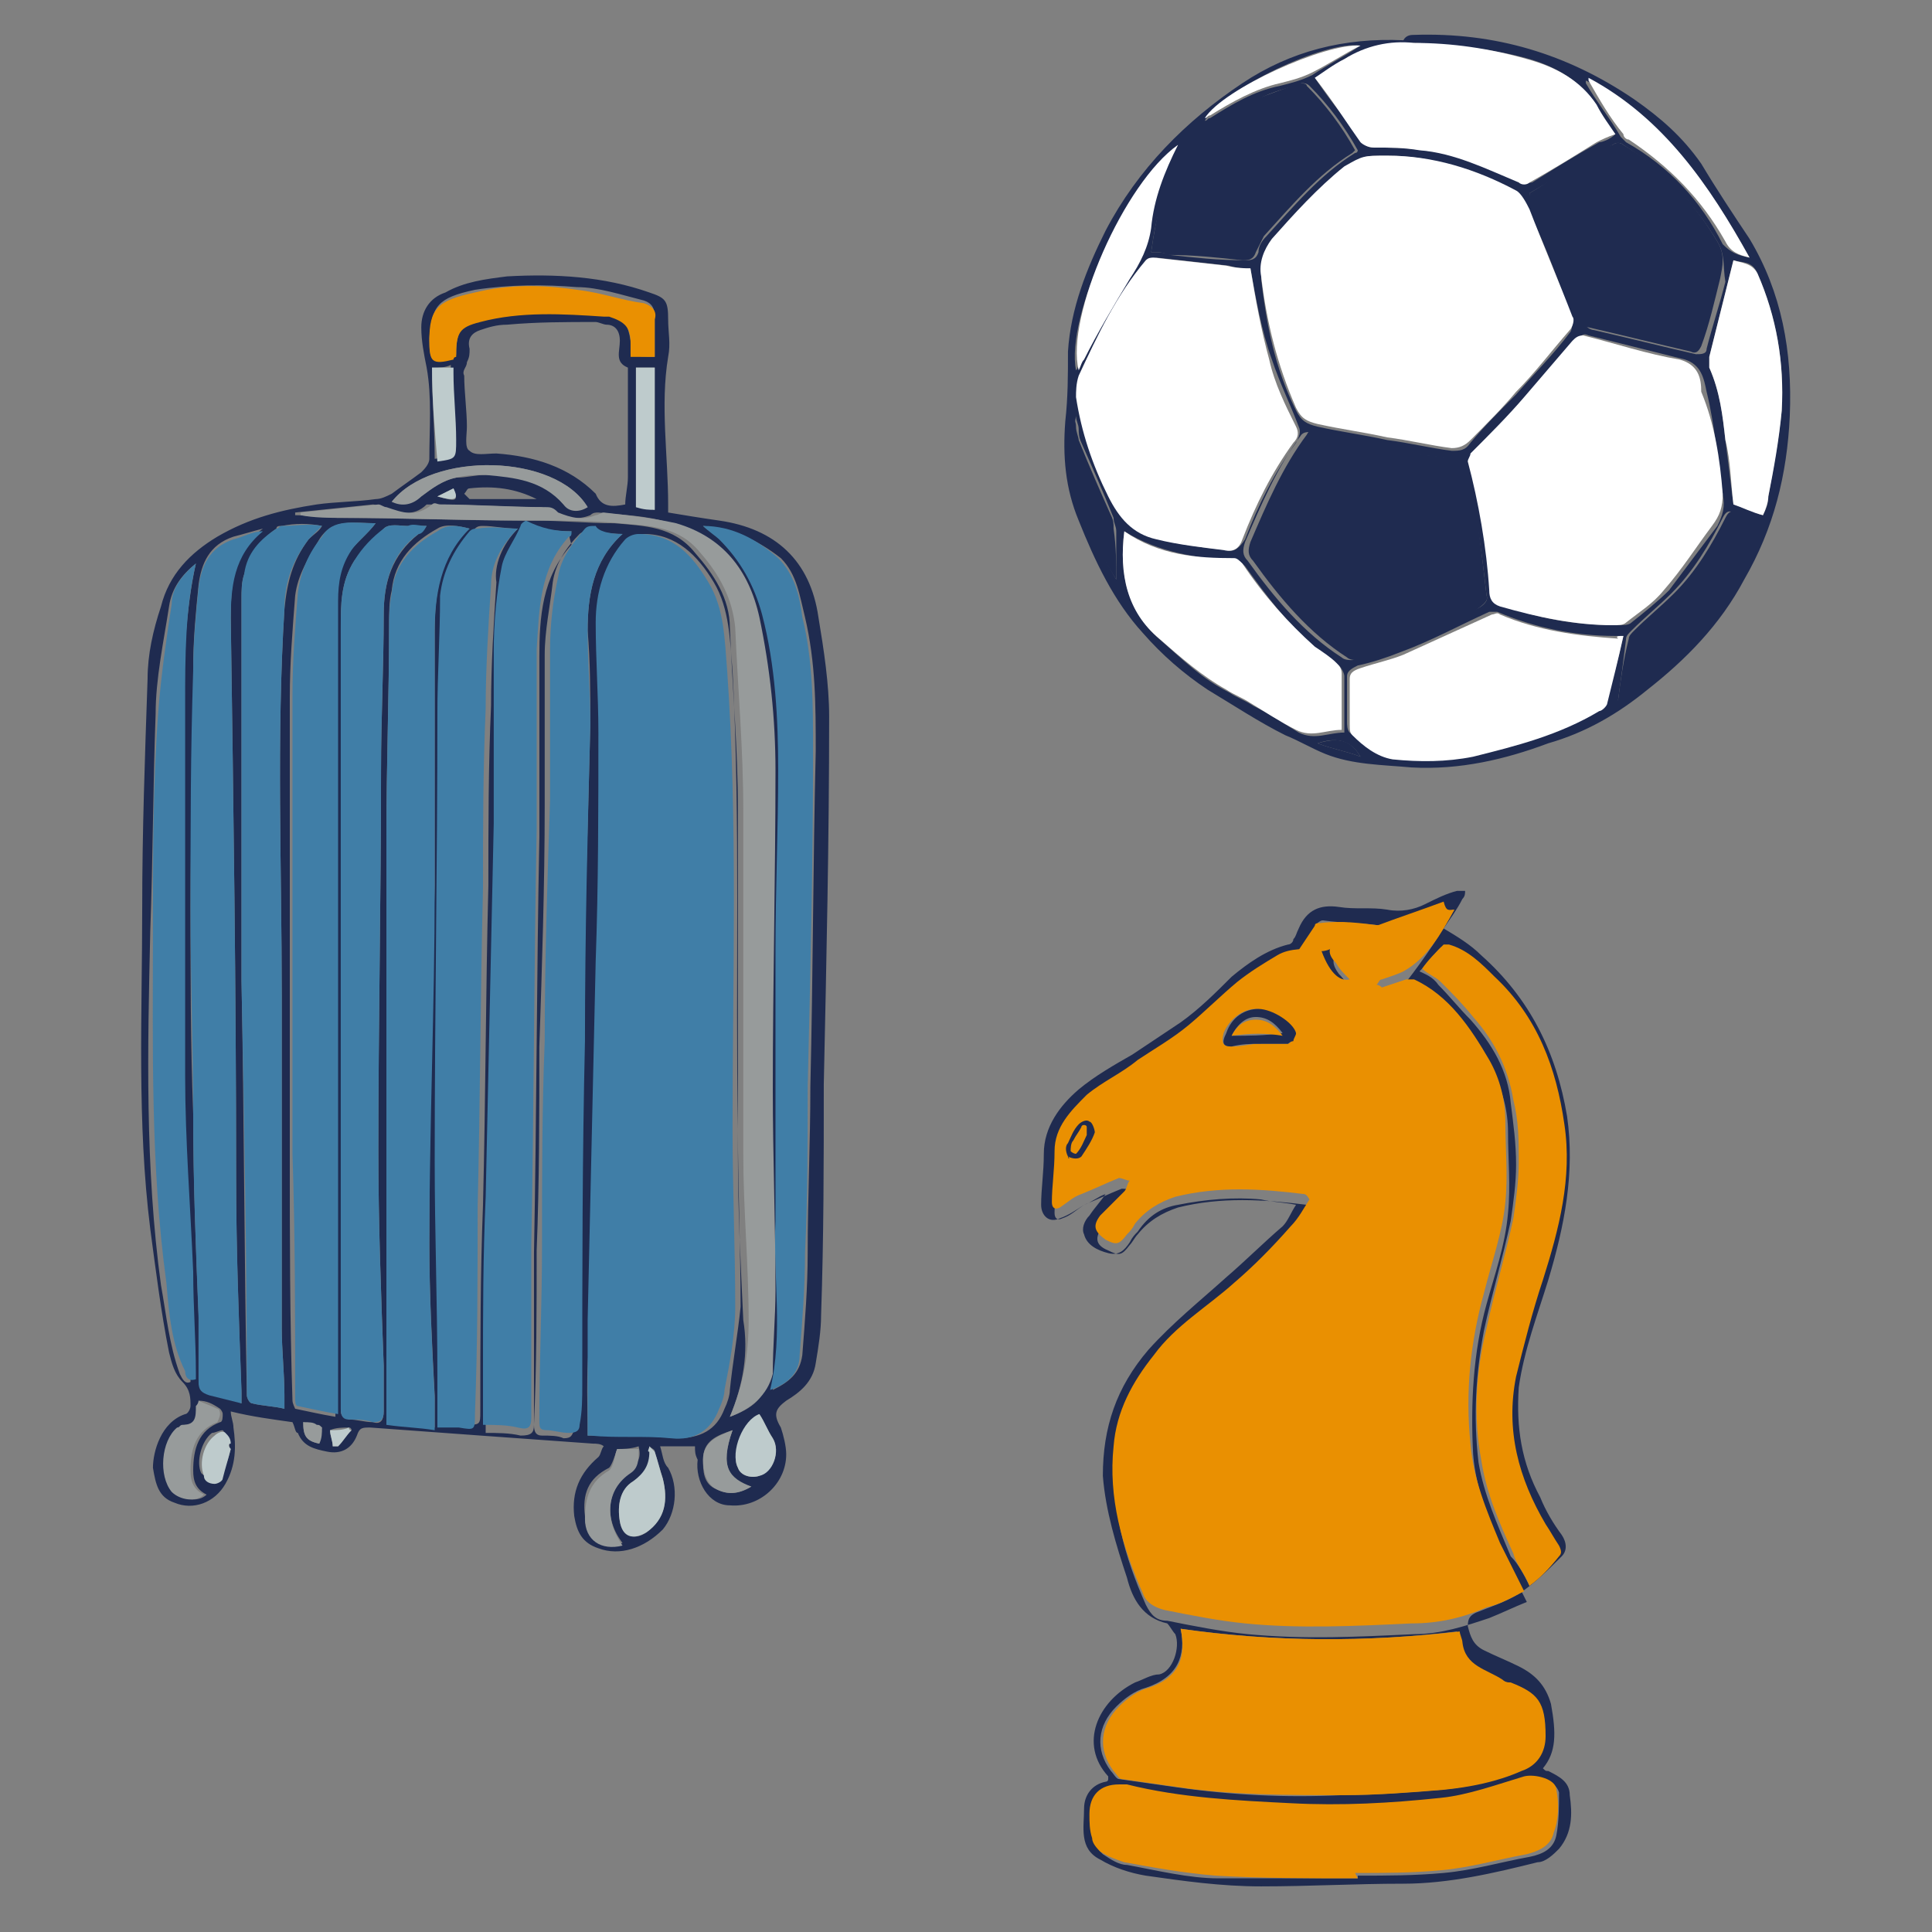 <?xml version="1.0" encoding="utf-8"?>
<!-- Generator: Adobe Illustrator 23.0.1, SVG Export Plug-In . SVG Version: 6.00 Build 0)  -->
<svg version="1.1" xmlns="http://www.w3.org/2000/svg" x="0px" y="0px"
     viewBox="0 0 72 72" style="enable-background:new 0 0 72 72;" xml:space="preserve">
<rect x="0" y="0" width="72" height="72" fill="#808080" stroke="none"/>
<style type="text/css">
	.st0{opacity:0.4;fill:url(#SVGID_1_);}
	.st1{opacity:0.6;fill:url(#SVGID_2_);}
	.st2{opacity:0.6;fill:url(#SVGID_3_);}
	.st3{opacity:0.6;fill:url(#SVGID_4_);}
	.st4{opacity:0.6;fill:url(#SVGID_5_);}
	.st5{opacity:0.6;fill:url(#SVGID_6_);}
	.st6{fill:#1F2B50;}
	.st7{fill:none;stroke:#1F2B50;stroke-width:3;stroke-miterlimit:10;}
	.st8{opacity:0.4;fill:url(#SVGID_7_);}
	.st9{opacity:0.4;fill:url(#SVGID_8_);}
	.st10{opacity:0.6;fill:url(#SVGID_9_);}
	.st11{opacity:0.6;fill:url(#SVGID_10_);}
	.st12{opacity:0.4;fill:url(#SVGID_11_);}
	.st13{opacity:0.4;fill:url(#SVGID_12_);}
	.st14{opacity:0.4;fill:url(#SVGID_13_);}
	.st15{opacity:0.4;fill:url(#SVGID_14_);}
	.st16{opacity:0.4;fill:url(#SVGID_15_);}
	.st17{opacity:0.4;fill:url(#SVGID_16_);}
	.st18{opacity:0.4;fill:url(#SVGID_17_);}
	.st19{fill:url(#SVGID_18_);}
	.st20{fill:url(#SVGID_19_);}
	.st21{fill:url(#SVGID_20_);}
	.st22{opacity:0.6;fill:url(#SVGID_21_);}
	.st23{opacity:0.6;fill:url(#SVGID_22_);}
	.st24{opacity:0.6;fill:url(#SVGID_23_);}
	.st25{opacity:0.6;fill:url(#SVGID_24_);}
	.st26{opacity:0.6;fill:url(#SVGID_25_);}
	.st27{opacity:0.6;fill:url(#SVGID_26_);}
	.st28{opacity:0.6;fill:url(#SVGID_27_);}
	.st29{opacity:0.6;fill:url(#SVGID_28_);}
	.st30{fill:url(#SVGID_29_);}
	.st31{fill:url(#SVGID_30_);}
	.st32{fill:#EA9001;}
	.st33{fill:#407EA7;}
	.st34{opacity:0.5;fill:#FFFFFF;}
	.st35{fill:none;stroke:#EA9001;stroke-width:2;stroke-miterlimit:10;}
	.st36{fill:#BECBCC;}
	.st37{fill:#FFFFFF;}
	.st38{fill:#979B9B;}
	.st39{fill:none;stroke:#407EA7;stroke-width:3;stroke-miterlimit:10;}
	.st40{fill:none;stroke:#407EA7;stroke-width:3.038;stroke-miterlimit:10;}
	.st41{fill:none;stroke:#407EA7;stroke-width:2.898;stroke-miterlimit:10;}
	.st42{fill:none;stroke:#407EA7;stroke-width:2.933;stroke-miterlimit:10;}
	.st43{fill:none;stroke:#EA9001;stroke-width:1.823;stroke-miterlimit:10;}
	.st44{fill:#AAB2B2;}
	.st45{fill:none;stroke:#407EA7;stroke-width:3.014;stroke-miterlimit:10;}
	.st46{fill:none;stroke:#407EA7;stroke-width:3.051;stroke-miterlimit:10;}
	.st47{fill:#D3DDDD;}
	.st48{fill:none;stroke:#1F2B50;stroke-miterlimit:10;}
	.st49{fill:#BECBCC;stroke:#1F2B50;stroke-width:0.75;stroke-miterlimit:10;}
	.st50{fill:url(#SVGID_31_);}
	.st51{fill:none;stroke:#407EA7;stroke-width:2.807;stroke-linecap:round;stroke-miterlimit:10;}
	.st52{fill:none;stroke:#407EA7;stroke-width:2.751;stroke-linecap:round;stroke-miterlimit:10;}
	.st53{fill:url(#SVGID_32_);}
	.st54{fill:none;stroke:#EA9001;stroke-width:0.8;stroke-miterlimit:10;}
	.st55{fill:none;stroke:#407EA7;stroke-width:1.2;stroke-miterlimit:10;}
	.st56{fill:none;stroke:#407EA7;stroke-width:1.215;stroke-miterlimit:10;}
	.st57{fill:none;stroke:#407EA7;stroke-width:1.159;stroke-miterlimit:10;}
	.st58{fill:none;stroke:#407EA7;stroke-width:1.173;stroke-miterlimit:10;}
	.st59{fill:url(#SVGID_33_);}
	.st60{fill:none;stroke:#1F2B50;stroke-width:0.4;stroke-miterlimit:10;}
	.st61{fill:#BECBCC;stroke:#1F2B50;stroke-width:0.3;stroke-miterlimit:10;}
	.st62{fill:none;stroke:#407EA7;stroke-width:1.123;stroke-linecap:round;stroke-miterlimit:10;}
	.st63{fill:none;stroke:#407EA7;stroke-width:1.1;stroke-linecap:round;stroke-miterlimit:10;}
	.st64{fill:url(#SVGID_34_);}
	.st65{fill:url(#SVGID_35_);}
</style>
<g id="Calque_2">
</g>
<g id="Calque_1">
	<g id="EYo7fD.tif_5_">
		<g>
			<path class="st6" d="M52.7,1.3c3-0.1,5.7,0.7,8.2,2.4c1,0.7,1.8,1.4,2.5,2.4C64,7.1,64.6,8,65.2,8.9c1.2,2,1.6,4.2,1.5,6.6
				c-0.1,2.2-0.6,4.2-1.7,6.1c-0.9,1.7-2.2,3-3.6,4.1c-1.1,0.9-2.3,1.6-3.7,2c-1.6,0.6-3.3,1-5.1,0.9c-1.1-0.1-2.2-0.1-3.2-0.5
				c-0.5-0.2-1-0.5-1.5-0.7c-1-0.5-1.9-1.1-2.9-1.7c-0.9-0.6-1.7-1.3-2.4-2.1c-1.1-1.2-1.8-2.7-2.4-4.2c-0.5-1.2-0.6-2.4-0.5-3.7
				c0.1-0.9,0.1-1.7,0.1-2.6c0.1-1.6,0.7-3.1,1.4-4.5c1.2-2.3,3-4.1,5.1-5.5c1.8-1.2,3.8-1.7,6-1.6C52.4,1.3,52.6,1.3,52.7,1.3z
				 M51.7,5.8c-0.9,0-0.9,0-1.6,0.5c-1,0.8-1.8,1.7-2.7,2.7C47.1,9.4,47,9.9,47,10.4c0.2,1.7,0.5,3.3,1.3,4.9
				c0.2,0.4,0.4,0.5,0.8,0.6c0.9,0.2,1.7,0.3,2.6,0.5c0.8,0.1,1.6,0.3,2.4,0.4c0.3,0,0.5,0,0.7-0.3c0.5-0.6,1.1-1.2,1.7-1.8
				c0.7-0.8,1.4-1.5,2-2.3c0.1-0.1,0.1-0.4,0.1-0.5c-0.5-1.4-1-2.7-1.6-4c-0.1-0.3-0.3-0.6-0.5-0.7C55,6.4,53.5,5.8,51.7,5.8z
				 M64.2,18.4c-0.2-1.3-0.3-2.6-0.6-3.8c-0.1-0.5-0.2-1-0.8-1.2c-1.2-0.3-2.4-0.6-3.6-0.9c-0.2-0.1-0.3,0-0.4,0.2
				c-0.6,0.7-1.2,1.4-1.8,2.1c-0.7,0.7-1.4,1.4-2,2.1c-0.1,0.1-0.2,0.2-0.1,0.3c0.5,1.6,0.7,3.2,0.8,4.8c0,0.3,0.2,0.5,0.4,0.6
				c1.4,0.5,2.8,0.7,4.2,0.7c0.2,0,0.4,0,0.5-0.1c0.5-0.4,1-0.8,1.4-1.2c0.6-0.8,1.2-1.6,1.8-2.4C64.2,19.2,64.3,18.9,64.2,18.4z
				 M46.6,10c-0.2,0-0.5,0-0.8-0.1c-0.9-0.1-1.8-0.2-2.7-0.3c-0.1,0-0.2,0.1-0.3,0.1c-1.1,1.3-1.8,2.8-2.5,4.3
				c-0.1,0.2-0.1,0.5-0.1,0.8c0.2,1.3,0.6,2.5,1.2,3.7c0.4,0.8,0.9,1.4,1.8,1.6c0.8,0.2,1.6,0.3,2.5,0.4c0.3,0.1,0.5-0.1,0.7-0.4
				c0.5-1.3,1.1-2.5,1.9-3.6c0.1-0.2,0.2-0.4,0.1-0.6c-0.3-0.8-0.7-1.6-1-2.5C47,12.3,46.8,11.1,46.6,10z M55.4,22.2
				c-0.2-1.8-0.4-3.4-0.9-4.9c0-0.1-0.2-0.2-0.3-0.2c-0.6-0.1-1.1-0.1-1.7-0.2c-1.2-0.2-2.4-0.5-3.6-0.8c-0.2,0-0.3,0-0.4,0.1
				c-0.9,1.2-1.5,2.6-2.1,4c-0.1,0.3-0.1,0.5,0.1,0.7c1,1.4,2.1,2.7,3.5,3.6c0.1,0.1,0.3,0.1,0.4,0.1c1.5-0.4,2.9-1,4.3-1.8
				C55.2,22.7,55.5,22.4,55.4,22.2z M60.5,23.7c-0.2,0-0.3,0-0.3,0c-1.5,0-3-0.3-4.4-0.9c-0.1,0-0.2,0-0.3,0
				c-1.1,0.5-2.2,1.1-3.3,1.5c-0.5,0.2-1.1,0.4-1.6,0.5c-0.2,0.1-0.4,0.2-0.4,0.4c0,0.6,0,1.1,0,1.7c0,0.1,0,0.3,0.1,0.4
				c0.5,0.4,0.9,0.8,1.5,0.9c1,0.1,2,0.1,3-0.1c1.7-0.3,3.3-0.7,4.7-1.7c0.1-0.1,0.3-0.2,0.3-0.3C60.1,25.4,60.3,24.6,60.5,23.7z
				 M49,2.9c0.6,0.9,1.2,1.6,1.8,2.4c0.1,0.2,0.3,0.2,0.5,0.2c0.6,0,1.1,0,1.7,0.1c1.3,0.1,2.5,0.7,3.7,1.2c0.1,0.1,0.3,0,0.4,0
				c0.8-0.5,1.6-1,2.5-1.5C59.7,5.3,60,5.2,60.2,5c-0.3-0.4-0.5-0.7-0.8-1.1C58.9,3,58,2.5,57,2.2c-1.4-0.4-2.8-0.5-4.2-0.6
				c-0.9,0-1.8,0.2-2.6,0.6C49.7,2.5,49.4,2.7,49,2.9z M57,7.2C57,7.3,57,7.3,57,7.2C57,7.3,57,7.4,57.1,7.4c0.8,1.5,1.4,3.1,2,4.7
				c0,0.1,0.2,0.2,0.3,0.2c1.3,0.3,2.5,0.6,3.8,0.9c0.2,0,0.4,0,0.4-0.2c0.2-0.8,0.5-1.7,0.7-2.5C64.2,9.9,64.3,9.5,64,9
				c-0.9-1.5-2.1-2.7-3.5-3.6c-0.1-0.1-0.3-0.1-0.4,0C59.7,5.6,59.3,5.7,59,6C58.3,6.4,57.7,6.8,57,7.2z M41.9,19.8
				c-0.2,1.6,0.1,3,1.4,4.1c0.8,0.7,1.5,1.4,2.5,1.9c0.3,0.2,0.6,0.3,0.9,0.5c0.6,0.3,1.2,0.7,1.7,1c0.6,0.3,1.1,0,1.7,0
				c0-0.8,0-1.5,0-2.1c0-0.1-0.1-0.3-0.2-0.4c-0.3-0.2-0.6-0.4-0.8-0.6c-1.1-0.9-1.9-2-2.7-3.1c-0.1-0.1-0.2-0.2-0.3-0.2
				C44.6,20.8,43.2,20.6,41.9,19.8z M42.9,9.4c0.3,0,0.5,0,0.7,0.1c0.9,0.1,1.8,0.2,2.8,0.2c0.2,0,0.4,0,0.5-0.3
				C46.9,9.2,47,9,47.2,8.8c1-1.1,2-2.3,3.3-3.1c0.1,0,0.1-0.1,0.1-0.1c-0.5-0.9-1.1-1.7-1.8-2.4c-0.1-0.1-0.2-0.1-0.3-0.1
				c-0.5,0.2-1.1,0.3-1.6,0.6c-0.8,0.4-1.6,0.9-2.4,1.3c-0.1,0.1-0.3,0.2-0.3,0.4c-0.3,0.7-0.6,1.3-0.8,2C43.1,8,43,8.7,42.9,9.4z
				 M64.6,9.7c-0.3,1.2-0.6,2.4-0.9,3.6c0,0.1,0,0.3,0,0.4c0.4,0.9,0.5,1.8,0.6,2.7c0.1,0.8,0.2,1.6,0.3,2.4
				c0.4,0.1,0.7,0.3,1.1,0.4c0.1-0.2,0.2-0.4,0.2-0.7c0.2-1.1,0.4-2.2,0.5-3.2c0.1-1.8-0.2-3.5-0.9-5.1C65.3,9.7,64.9,9.8,64.6,9.7z
				 M60.3,26.1C60.3,26.1,60.3,26.1,60.3,26.1c0.1-0.1,0.2-0.1,0.3-0.2c1-0.7,1.9-1.6,2.7-2.5c1-1.1,1.6-2.3,2.1-3.6
				c0-0.1,0-0.3-0.1-0.3c-0.2-0.1-0.4-0.2-0.7-0.4c-0.2-0.1-0.3,0-0.4,0.2c-0.5,1-1.1,2-1.9,2.8c-0.5,0.5-1,0.9-1.5,1.4
				c-0.1,0.1-0.2,0.2-0.2,0.3C60.5,24.6,60.4,25.4,60.3,26.1z M43.9,5.4c-1.9,1.4-4.2,6.4-3.8,8.4c0.1-0.1,0.1-0.3,0.2-0.4
				c0.6-1,1.1-2.1,1.7-3c0.4-0.6,0.7-1.1,0.8-1.9C42.9,7.4,43.3,6.4,43.9,5.4z M65.2,9.6C63.7,6.9,62,4.4,59.1,3c0,0.1,0,0.1,0,0.1
				c0.4,0.7,0.9,1.3,1.3,2c0.1,0.1,0.1,0.1,0.2,0.2c1.6,0.9,2.8,2.2,3.6,3.8C64.5,9.4,64.7,9.5,65.2,9.6z M41.6,21.6
				c0-0.6,0-1.2,0-1.8c0-0.2-0.1-0.3-0.1-0.5c-0.4-1-0.8-1.9-1.2-2.8c-0.1-0.2-0.1-0.4-0.1-0.5c0-0.2-0.1-0.3-0.1-0.5
				C39.7,17.7,40.5,19.7,41.6,21.6z M50.7,1.7c-1.3-0.2-5.1,1.6-5.8,2.8c0.1,0,0.1-0.1,0.2-0.1c0.8-0.5,1.6-1,2.6-1.2
				c0.4-0.1,0.8-0.2,1.2-0.4C49.5,2.4,50.1,2.1,50.7,1.7z M50.7,28.2c-0.4-0.7-1-0.7-1.6-0.5C49.6,27.9,50.2,28,50.7,28.2z"/>
			<path class="st37" d="M51.7,5.8c1.7,0,3.3,0.5,4.8,1.3c0.2,0.1,0.4,0.5,0.5,0.7c0.5,1.3,1.1,2.7,1.6,4c0.1,0.1,0,0.4-0.1,0.5
				c-0.7,0.8-1.3,1.6-2,2.3c-0.5,0.6-1.1,1.2-1.7,1.8c-0.2,0.2-0.4,0.3-0.7,0.3c-0.8-0.1-1.6-0.3-2.4-0.4c-0.9-0.2-1.7-0.3-2.6-0.5
				c-0.4-0.1-0.6-0.2-0.8-0.6c-0.7-1.6-1.1-3.2-1.3-4.9c-0.1-0.5,0.1-1,0.4-1.4c0.8-0.9,1.7-1.9,2.7-2.7C50.8,5.8,50.8,5.8,51.7,5.8
				z"/>
			<path class="st37" d="M64.2,18.4c0,0.5-0.1,0.8-0.4,1.2c-0.6,0.8-1.1,1.6-1.8,2.4c-0.4,0.5-0.9,0.8-1.4,1.2
				c-0.1,0.1-0.3,0.1-0.5,0.1c-1.4,0-2.8-0.3-4.2-0.7c-0.3-0.1-0.4-0.3-0.4-0.6c-0.1-1.6-0.4-3.3-0.8-4.8c0-0.1,0.1-0.2,0.1-0.3
				c0.7-0.7,1.4-1.4,2-2.1c0.6-0.7,1.2-1.4,1.8-2.1c0.1-0.1,0.2-0.2,0.4-0.2c1.2,0.3,2.4,0.7,3.6,0.9c0.7,0.2,0.8,0.7,0.8,1.2
				C63.9,15.8,64.1,17.1,64.2,18.4z"/>
			<path class="st37" d="M46.6,10c0.2,1.2,0.4,2.3,0.7,3.4c0.2,0.9,0.6,1.7,1,2.5c0.1,0.2,0.1,0.4-0.1,0.6c-0.8,1.1-1.4,2.3-1.9,3.6
				c-0.1,0.3-0.3,0.5-0.7,0.4c-0.8-0.1-1.7-0.2-2.5-0.4c-0.9-0.2-1.4-0.8-1.8-1.6c-0.6-1.2-1-2.4-1.2-3.7c0-0.2,0-0.5,0.1-0.8
				c0.7-1.5,1.4-3,2.5-4.3c0.1-0.1,0.2-0.1,0.3-0.1c0.9,0.1,1.8,0.2,2.7,0.3C46.1,10,46.4,10,46.6,10z"/>
			<path class="st6" d="M55.4,22.2c0.1,0.2-0.2,0.4-0.5,0.6c-1.4,0.7-2.8,1.4-4.3,1.8c-0.1,0-0.3,0-0.4-0.1
				c-1.4-0.9-2.5-2.2-3.5-3.6c-0.2-0.2-0.2-0.4-0.1-0.7c0.6-1.4,1.2-2.8,2.1-4c0.1-0.2,0.2-0.2,0.4-0.1c1.2,0.3,2.4,0.5,3.6,0.8
				c0.6,0.1,1.1,0.1,1.7,0.2c0.1,0,0.2,0.1,0.3,0.2C55,18.8,55.2,20.4,55.4,22.2z"/>
			<path class="st37" d="M60.5,23.7c-0.2,0.9-0.4,1.7-0.6,2.5c0,0.1-0.2,0.3-0.3,0.3c-1.5,0.9-3.1,1.3-4.7,1.7c-1,0.2-2,0.2-3,0.1
				c-0.6-0.1-1.1-0.5-1.5-0.9c-0.1-0.1-0.1-0.2-0.1-0.4c0-0.6,0-1.1,0-1.7c0-0.2,0.1-0.3,0.4-0.4c0.6-0.2,1.1-0.3,1.6-0.5
				c1.1-0.5,2.2-1,3.3-1.5c0.1,0,0.2-0.1,0.3,0c1.4,0.6,2.9,0.8,4.4,0.9C60.2,23.7,60.3,23.7,60.5,23.7z"/>
			<path class="st37" d="M49,2.9c0.3-0.2,0.7-0.5,1.1-0.7c0.8-0.5,1.7-0.7,2.6-0.6c1.4,0,2.8,0.2,4.2,0.6C58,2.5,58.9,3,59.5,3.9
				C59.7,4.3,60,4.7,60.2,5c-0.3,0.1-0.5,0.2-0.7,0.3c-0.8,0.5-1.6,1-2.5,1.5c-0.1,0.1-0.3,0.1-0.4,0c-1.2-0.5-2.4-1.1-3.7-1.2
				c-0.6-0.1-1.1-0.1-1.7-0.1c-0.2,0-0.4-0.1-0.5-0.2C50.2,4.6,49.7,3.8,49,2.9z"/>
			<path class="st6" d="M57,7.2c0.7-0.4,1.3-0.9,2-1.3c0.3-0.2,0.7-0.4,1.1-0.5c0.1-0.1,0.3-0.1,0.4,0C62,6.3,63.1,7.5,64,9
				c0.3,0.5,0.2,0.9,0.1,1.4c-0.2,0.8-0.4,1.7-0.7,2.5c-0.1,0.2-0.2,0.3-0.4,0.2c-1.3-0.3-2.5-0.6-3.8-0.9c-0.1,0-0.2-0.1-0.3-0.2
				c-0.6-1.6-1.1-3.2-2-4.7C57,7.4,57,7.3,57,7.2C57,7.3,57,7.3,57,7.2z"/>
			<path class="st37" d="M41.9,19.8c1.3,0.9,2.7,1,4.1,1c0.1,0,0.2,0.1,0.3,0.2c0.8,1.2,1.7,2.2,2.7,3.1c0.3,0.2,0.6,0.4,0.8,0.6
				c0.1,0.1,0.2,0.2,0.2,0.4c0,0.7,0,1.4,0,2.1c-0.6,0-1.1,0.3-1.7,0c-0.6-0.3-1.2-0.7-1.7-1c-0.3-0.2-0.6-0.3-0.9-0.5
				c-0.9-0.5-1.7-1.2-2.5-1.9C42,22.8,41.7,21.4,41.9,19.8z"/>
			<path class="st6" d="M42.9,9.4c0.1-0.7,0.2-1.3,0.4-2c0.2-0.7,0.5-1.3,0.8-2c0.1-0.2,0.2-0.3,0.3-0.4c0.8-0.5,1.6-0.9,2.4-1.3
				c0.5-0.2,1.1-0.4,1.6-0.6c0.1,0,0.3,0,0.3,0.1c0.7,0.7,1.3,1.5,1.8,2.4c-0.1,0.1-0.1,0.1-0.1,0.1c-1.3,0.8-2.3,2-3.3,3.1
				C47,9,46.9,9.2,46.8,9.4c-0.1,0.3-0.3,0.3-0.5,0.3c-0.9-0.1-1.8-0.2-2.8-0.2C43.4,9.4,43.2,9.4,42.9,9.4z"/>
			<path class="st37" d="M64.6,9.7c0.3,0.1,0.7,0.1,0.9,0.5c0.7,1.6,1,3.3,0.9,5.1c-0.1,1.1-0.3,2.2-0.5,3.2c0,0.2-0.1,0.5-0.2,0.7
				c-0.4-0.1-0.8-0.3-1.1-0.4c-0.1-0.8-0.1-1.6-0.3-2.4c-0.1-0.9-0.2-1.8-0.6-2.7c0-0.1,0-0.3,0-0.4C64,12.1,64.3,10.9,64.6,9.7z"/>
			<path class="st6" d="M60.3,26.1c0.1-0.8,0.2-1.5,0.4-2.3c0-0.1,0.1-0.2,0.2-0.3c0.5-0.5,1-0.9,1.5-1.4c0.8-0.8,1.4-1.8,1.9-2.8
				c0.1-0.2,0.2-0.3,0.4-0.2c0.2,0.1,0.5,0.2,0.7,0.4c0.1,0,0.1,0.2,0.1,0.3c-0.5,1.3-1.2,2.5-2.1,3.6c-0.8,0.9-1.7,1.8-2.7,2.5
				C60.5,26,60.4,26.1,60.3,26.1C60.3,26.1,60.3,26.1,60.3,26.1z"/>
			<path class="st37" d="M43.9,5.4c-0.5,1-0.9,2-1,3.1c-0.1,0.7-0.4,1.3-0.8,1.9c-0.6,1-1.2,2-1.7,3c-0.1,0.1-0.1,0.2-0.2,0.4
				C39.7,11.8,41.9,6.8,43.9,5.4z"/>
			<path class="st37" d="M65.2,9.6c-0.4-0.1-0.7-0.2-0.9-0.6c-0.9-1.6-2.1-2.8-3.6-3.8c-0.1,0-0.2-0.1-0.2-0.2
				c-0.5-0.6-0.9-1.3-1.3-2c0,0,0,0,0-0.1C62,4.4,63.7,6.9,65.2,9.6z"/>
			<path class="st6" d="M41.6,21.6c-1.2-1.9-1.9-3.9-1.6-6.2c0,0.2,0.1,0.3,0.1,0.5c0,0.2,0.1,0.4,0.1,0.5c0.4,1,0.8,1.9,1.2,2.8
				c0.1,0.2,0.1,0.3,0.1,0.5C41.6,20.4,41.6,21,41.6,21.6z"/>
			<path class="st37" d="M50.7,1.7c-0.6,0.3-1.2,0.7-1.8,1c-0.4,0.2-0.8,0.3-1.2,0.4c-0.9,0.2-1.8,0.7-2.6,1.2
				c-0.1,0-0.1,0.1-0.2,0.1C45.6,3.3,49.4,1.6,50.7,1.7z"/>
			<path class="st6" d="M50.7,28.2c-0.5-0.2-1.1-0.3-1.6-0.5C49.8,27.5,50.3,27.5,50.7,28.2z"/>
		</g>
	</g>
	<g>
		<g id="YkyY0X.tif_5_">
			<g>
				<path class="st6" d="M57.5,65.9c0.1,0.1,0.1,0.1,0.2,0.1c0.4,0.2,0.8,0.4,0.8,0.9c0.1,0.7,0.1,1.4-0.4,2
					c-0.2,0.2-0.5,0.5-0.8,0.5c-1.6,0.4-3.3,0.8-5,0.8c-1.8,0-3.5,0.1-5.3,0.1c-1.5,0-2.9-0.2-4.3-0.4c-0.6-0.1-1.2-0.3-1.7-0.6
					c-0.8-0.4-0.6-1.2-0.6-1.9c0-0.5,0.3-0.9,0.8-1c0,0,0.1,0,0.1-0.1c0,0,0-0.1,0-0.1c-1.1-1.2-0.4-2.8,1-3.5
					c0.3-0.1,0.6-0.3,0.9-0.3c0.5-0.1,0.8-1,0.6-1.5c-0.1-0.1-0.2-0.3-0.3-0.4c-0.9-0.2-1.3-0.9-1.5-1.7c-0.4-1.2-0.8-2.5-0.9-3.8
					c0-1.8,0.5-3.3,1.7-4.7c0.9-1,1.9-1.8,2.9-2.7c0.7-0.6,1.4-1.3,2.1-1.9c0.2-0.2,0.3-0.5,0.5-0.8c-0.5-0.1-0.9-0.1-1.3-0.2
					c-1-0.1-2.1,0-3.1,0.2c-0.6,0.1-1.1,0.4-1.5,1c-0.1,0.1-0.2,0.2-0.3,0.4c-0.2,0.3-0.4,0.5-0.8,0.4c-0.4-0.1-0.8-0.3-0.9-0.7
					c-0.1-0.2,0-0.5,0.2-0.7c0.2-0.3,0.4-0.5,0.6-0.8c-0.3,0.1-0.5,0.3-0.8,0.4c-0.3,0.2-0.6,0.4-0.9,0.5c-0.4,0.2-0.7-0.1-0.7-0.5
					c0-0.6,0.1-1.2,0.1-1.9c0-1,0.6-1.8,1.3-2.4c0.6-0.5,1.3-0.9,2-1.3c0.6-0.4,1.2-0.8,1.8-1.2c0.7-0.5,1.3-1.1,1.9-1.7
					c0.6-0.5,1.3-1,2.1-1.2c0.1,0,0.2-0.1,0.2-0.2c0.1-0.1,0.1-0.2,0.2-0.4c0.3-0.7,0.8-0.9,1.5-0.8c0.6,0.1,1.2,0,1.8,0.1
					c0.5,0.1,1,0,1.4-0.2c0.4-0.2,0.8-0.4,1.2-0.5c0.1,0,0.2,0,0.3,0c0,0.1,0,0.2-0.1,0.3c-0.2,0.4-0.5,0.8-0.7,1.1
					c0.5,0.3,1,0.6,1.4,1c1.8,1.6,2.8,3.6,3.2,6c0.3,2.1-0.1,4.1-0.7,6.1c-0.4,1.3-0.9,2.6-1.1,4c-0.1,1.5,0.1,2.8,0.8,4.1
					c0.2,0.5,0.5,1,0.8,1.4c0.2,0.3,0.2,0.6,0,0.8c-0.5,0.5-1,1-1.6,1.4c-0.5,0.3-1.1,0.5-1.6,0.7c-0.2,0.1-0.3,0.2-0.3,0.5
					c0.1,0.4,0.2,0.7,0.6,0.9c0.4,0.2,0.9,0.4,1.3,0.6c0.6,0.3,1,0.7,1.2,1.4C58,64.6,58,65.3,57.5,65.9z M54.2,33.9
					c-0.1,0-0.2,0.1-0.3,0.1c-0.8,0.3-1.7,0.6-2.5,0.9c-0.4,0.2-0.9,0.3-1.3,0.5c-0.5,0.2-0.5,0.5-0.2,0.9c0.2,0.2,0.3,0.4,0.5,0.6
					c-0.4,0.1-0.8-0.3-1.1-1.2c-0.5,0.1-1.1,0-1.6,0.3c-0.5,0.3-1,0.6-1.5,1c-0.6,0.5-1.2,1.1-1.8,1.6c-0.6,0.5-1.3,0.9-1.9,1.3
					c-0.6,0.4-1.3,0.8-1.9,1.3c-0.6,0.5-1.2,1.2-1.2,2.1c0,0.6-0.1,1.2-0.1,1.9c0,0.2,0.1,0.3,0.3,0.2c0.3-0.1,0.5-0.3,0.8-0.5
					c0.5-0.2,0.9-0.4,1.4-0.6c0.1,0,0.3,0,0.4,0.1c-0.1,0.1-0.1,0.3-0.2,0.4c-0.3,0.3-0.7,0.6-0.9,0.9c-0.3,0.4-0.3,0.7,0.2,0.9
					c0.4,0.2,0.5,0.2,0.8-0.2c0.1-0.1,0.2-0.3,0.3-0.4c0.4-0.5,0.9-0.8,1.5-1c1.6-0.4,3.2-0.3,4.8-0.1c0.1,0,0.2,0.2,0.2,0.2
					c-0.2,0.4-0.4,0.7-0.7,1c-0.7,0.7-1.4,1.4-2.1,2.1c-1,0.9-2.1,1.6-3,2.7c-0.8,1-1.3,2.1-1.5,3.4c-0.2,1.9,0.3,3.7,1.1,5.5
					c0.2,0.4,0.4,0.6,0.8,0.6c1,0.2,2,0.4,3,0.5c2.1,0.2,4.1,0.1,6.2,0c1,0,1.9-0.3,2.8-0.6c0.5-0.2,0.9-0.4,1.4-0.6
					c-0.3-0.6-0.6-1.2-0.9-1.8c-0.5-1.2-1-2.4-1.1-3.7c-0.1-1.9,0-3.8,0.5-5.6c0.3-1.1,0.7-2.2,0.8-3.4c0.1-1,0-2,0-3
					c0-0.8-0.2-1.6-0.6-2.3c-0.7-1.2-1.5-2.4-2.8-3c-0.1,0-0.2,0-0.3,0c-0.3,0.1-0.6,0.2-0.9,0.3c-0.1,0-0.2-0.1-0.2-0.1
					c0.1-0.1,0.1-0.1,0.2-0.2c0.3-0.1,0.5-0.2,0.8-0.3C53.1,35.7,53.7,34.8,54.2,33.9z M44,60.7c0.2,1-0.1,1.8-1.3,2.2
					c-0.4,0.1-0.8,0.4-1.1,0.7c-0.7,0.7-0.8,1.6-0.2,2.4c0.1,0.1,0.2,0.3,0.3,0.3c0.7,0.1,1.4,0.2,2.1,0.3c2.1,0.3,4.1,0.4,6.2,0.3
					c1.2,0,2.5-0.1,3.7-0.2c1-0.1,2-0.3,2.9-0.7c0.6-0.2,0.9-0.7,0.9-1.3c0-1.3-0.3-1.7-1.3-2c-0.1,0-0.2-0.1-0.3-0.1
					c-0.6-0.3-1.4-0.5-1.5-1.4c0-0.1-0.1-0.3-0.1-0.4C51,61.2,47.5,61.2,44,60.7z M50.6,70c0,0,0-0.1,0-0.1c1.1,0,2.1,0,3.2-0.1
					c1.1-0.1,2.1-0.4,3.2-0.6c0.5-0.1,0.9-0.3,1-0.8c0.1-0.5,0.1-1.1,0.1-1.6c-0.1-0.4-0.8-0.7-1.2-0.5c-1,0.3-2,0.6-3.1,0.8
					c-1.9,0.2-3.7,0.3-5.6,0.2c-2.1-0.1-4.1-0.2-6.1-0.7c-0.1,0-0.2,0-0.3,0c-0.7,0-1.1,0.4-1.1,1.1c0,0.3,0,0.6,0.1,0.9
					c0,0.2,0.2,0.4,0.3,0.5c0.3,0.2,0.6,0.4,0.9,0.4c1.1,0.2,2.3,0.5,3.4,0.5C47.1,70,48.8,70,50.6,70z M57,59.1
					c0.4-0.4,0.7-0.7,1-1c0.1-0.1,0.1-0.3,0-0.4c-0.2-0.2-0.3-0.5-0.5-0.8c-1-1.7-1.5-3.5-1.1-5.5c0.2-1.2,0.6-2.4,1-3.6
					c0.6-1.9,1.1-3.8,0.8-5.8c-0.3-2.1-1.1-4-2.6-5.5c-0.5-0.5-1-1-1.7-1.2c-0.1,0-0.2,0-0.2,0c-0.3,0.3-0.5,0.6-0.8,0.9
					c0.2,0.1,0.5,0.2,0.7,0.5c0.4,0.4,0.8,0.9,1.2,1.3c0.8,0.9,1.4,1.9,1.5,3.1c0.1,0.8,0.2,1.5,0.2,2.3c0,0.7-0.1,1.4-0.2,2.1
					c-0.3,1.4-0.7,2.7-1,4.1c-0.3,1.6-0.4,3.2-0.2,4.9c0.2,1.2,0.7,2.3,1.2,3.5C56.6,58.3,56.8,58.7,57,59.1z M51.5,34.5
					C51.5,34.5,51.5,34.4,51.5,34.5c-0.7-0.1-1.5-0.1-2.2-0.2c-0.1,0-0.2,0.1-0.2,0.1c-0.2,0.3-0.4,0.6-0.6,0.9c0.5,0,1,0.2,1.4-0.2
					c0.2-0.2,0.5-0.3,0.8-0.4C50.9,34.7,51.2,34.6,51.5,34.5z"/>
				<path class="st32" d="M54.2,33.9c-0.5,0.9-1,1.8-1.9,2.3c-0.2,0.1-0.5,0.2-0.8,0.3c-0.1,0-0.1,0.1-0.2,0.2
					c0.1,0,0.2,0.1,0.2,0.1c0.3-0.1,0.6-0.2,0.9-0.3c0.1,0,0.2,0,0.3,0c1.3,0.6,2.1,1.8,2.8,3c0.4,0.7,0.6,1.5,0.6,2.3
					c0,1,0.1,2,0,3c-0.1,1.1-0.5,2.2-0.8,3.4c-0.5,1.8-0.7,3.7-0.5,5.6c0.1,1.3,0.6,2.5,1.1,3.7c0.3,0.6,0.6,1.2,0.9,1.8
					c-0.4,0.2-0.9,0.5-1.4,0.6c-0.9,0.4-1.8,0.6-2.8,0.6c-2.1,0.1-4.2,0.2-6.2,0c-1-0.1-2-0.3-3-0.5c-0.4-0.1-0.7-0.3-0.8-0.6
					c-0.8-1.8-1.3-3.6-1.1-5.5c0.1-1.3,0.7-2.4,1.5-3.4c0.8-1.1,2-1.8,3-2.7c0.7-0.6,1.4-1.3,2.1-2.1c0.3-0.3,0.5-0.7,0.7-1
					c0,0-0.1-0.2-0.2-0.2c-1.6-0.2-3.2-0.3-4.8,0.1c-0.6,0.2-1.1,0.5-1.5,1c-0.1,0.2-0.2,0.3-0.3,0.4c-0.3,0.4-0.4,0.4-0.8,0.2
					c-0.4-0.3-0.5-0.5-0.2-0.9c0.3-0.3,0.6-0.6,0.9-0.9c0.1-0.1,0.1-0.3,0.2-0.4c-0.1,0-0.3-0.1-0.4-0.1c-0.5,0.2-0.9,0.4-1.4,0.6
					c-0.3,0.1-0.5,0.3-0.8,0.5c-0.2,0.1-0.3,0-0.3-0.2c0-0.6,0.1-1.2,0.1-1.9c0-0.9,0.6-1.5,1.2-2.1c0.6-0.5,1.3-0.8,1.9-1.3
					c0.6-0.4,1.3-0.8,1.9-1.3c0.6-0.5,1.2-1.1,1.8-1.6c0.5-0.4,1-0.7,1.5-1c0.5-0.3,1.1-0.2,1.6-0.3c0.3,0.9,0.7,1.3,1.1,1.2
					c-0.2-0.2-0.4-0.4-0.5-0.6c-0.4-0.4-0.3-0.7,0.2-0.9c0.4-0.2,0.8-0.4,1.3-0.5c0.8-0.3,1.7-0.6,2.5-0.9
					C53.9,34,54,33.9,54.2,33.9z M45.9,39c0.4,0,0.7-0.1,1-0.1c0.3,0,0.6,0,1,0c0.1,0,0.2,0,0.2-0.1c0.1-0.1,0.2-0.2,0.1-0.3
					c-0.2-0.4-0.9-0.9-1.4-0.9c-0.5,0-1,0.4-1.2,0.9C45.5,38.9,45.6,39,45.9,39z"/>
				<path class="st32" d="M44,60.7c3.5,0.5,6.9,0.5,10.4,0.1c0,0.1,0.1,0.3,0.1,0.4c0.1,0.9,0.9,1,1.5,1.4c0.1,0.1,0.2,0.1,0.3,0.1
					c1,0.4,1.3,0.7,1.3,2c0,0.6-0.3,1.1-0.9,1.3c-0.9,0.4-1.9,0.6-2.9,0.7c-1.2,0.1-2.5,0.2-3.7,0.2c-2.1,0-4.2,0-6.2-0.3
					c-0.7-0.1-1.4-0.2-2.1-0.3c-0.1,0-0.2-0.2-0.3-0.3c-0.6-0.8-0.5-1.7,0.2-2.4c0.3-0.3,0.7-0.6,1.1-0.7C44,62.5,44.2,61.7,44,60.7
					z"/>
				<path class="st32" d="M50.6,70c-1.8,0-3.6,0-5.3-0.1c-1.2-0.1-2.3-0.3-3.4-0.5c-0.3-0.1-0.6-0.2-0.9-0.4
					c-0.1-0.1-0.3-0.3-0.3-0.5c-0.1-0.3-0.1-0.6-0.1-0.9c0-0.7,0.4-1.1,1.1-1.1c0.1,0,0.2,0,0.3,0c2,0.5,4.1,0.6,6.1,0.7
					c1.9,0.1,3.7,0,5.6-0.2c1-0.1,2.1-0.5,3.1-0.8c0.4-0.1,1.2,0.1,1.2,0.5c0.1,0.5,0.1,1.1-0.1,1.6c-0.1,0.5-0.6,0.7-1,0.8
					c-1.1,0.2-2.1,0.5-3.2,0.6c-1.1,0.1-2.1,0.1-3.2,0.1C50.6,70,50.6,70,50.6,70z"/>
				<path class="st32" d="M57,59.1c-0.2-0.5-0.5-0.8-0.6-1.2c-0.5-1.1-1-2.2-1.2-3.5c-0.3-1.6-0.2-3.3,0.2-4.9
					c0.3-1.4,0.7-2.7,1-4.1c0.1-0.7,0.2-1.4,0.2-2.1c0-0.8,0-1.5-0.2-2.3c-0.2-1.2-0.7-2.2-1.5-3.1c-0.4-0.5-0.8-0.9-1.2-1.3
					c-0.2-0.2-0.5-0.3-0.7-0.5c0.2-0.3,0.5-0.6,0.8-0.9c0,0,0.2,0,0.2,0c0.7,0.2,1.2,0.7,1.7,1.2c1.6,1.5,2.3,3.4,2.6,5.5
					c0.3,2-0.2,3.9-0.8,5.8c-0.4,1.2-0.7,2.4-1,3.6c-0.4,2,0.1,3.8,1.1,5.5c0.2,0.3,0.3,0.5,0.5,0.8c0.1,0.2,0.1,0.3,0,0.4
					C57.7,58.5,57.4,58.8,57,59.1z"/>
				<path class="st32" d="M51.5,34.5c-0.3,0.1-0.6,0.2-0.9,0.3c-0.3,0.1-0.6,0.2-0.8,0.4c-0.4,0.4-0.8,0.2-1.4,0.2
					c0.2-0.3,0.4-0.6,0.6-0.9c0-0.1,0.1-0.1,0.2-0.1C50,34.3,50.7,34.4,51.5,34.5C51.5,34.4,51.5,34.5,51.5,34.5z"/>
				<path class="st6" d="M45.9,39c-0.3,0-0.4-0.1-0.2-0.5c0.2-0.6,0.7-0.9,1.2-0.9c0.5,0,1.3,0.5,1.4,0.9c0,0.1-0.1,0.2-0.1,0.3
					c0,0-0.1,0-0.2,0.1c-0.3,0-0.6,0-1,0C46.6,38.9,46.3,38.9,45.9,39z M45.9,38.6c0.6,0,1.2,0,1.9-0.1c-0.3-0.4-0.6-0.6-1-0.6
					C46.4,37.9,46.1,38.2,45.9,38.6z"/>
				<path class="st32" d="M45.9,38.6c0.2-0.4,0.5-0.6,0.9-0.6c0.4,0,0.7,0.2,1,0.6C47.2,38.5,46.6,38.5,45.9,38.6z"/>
			</g>
		</g>
		<path class="st6" d="M39.8,43.1c-0.1-0.2-0.1-0.4,0-0.5c0.1-0.2,0.2-0.5,0.4-0.7c0.1-0.1,0.3-0.2,0.4-0.1c0.1,0,0.2,0.3,0.2,0.4
			c-0.1,0.3-0.3,0.6-0.5,0.9C40.2,43.2,40,43.2,39.8,43.1C39.9,43.2,39.8,43.2,39.8,43.1z"/>
		<path class="st32" d="M39.9,42.9c0-0.1,0-0.3,0.1-0.4c0.1-0.2,0.2-0.3,0.3-0.5c0-0.1,0.2-0.1,0.2,0c0,0,0,0.2,0,0.3
			c-0.1,0.2-0.2,0.5-0.4,0.7C40.1,43,40,43,39.9,42.9C39.9,43,39.9,43,39.9,42.9z"/>
	</g>
	<g id="xYOQb3.tif_5_">
		<g>
			<path class="st6" d="M25.9,53.9c-0.4,0-0.8,0-1.3,0c0.1,0.3,0.1,0.6,0.3,0.8c0.4,0.7,0.3,1.7-0.2,2.3c-0.7,0.7-1.6,1-2.4,0.7
				c-0.6-0.2-0.8-0.6-0.9-1.2c-0.1-0.9,0.2-1.6,0.9-2.2c0.1-0.1,0.1-0.3,0.2-0.4c-0.1-0.1-0.3-0.1-0.4-0.1c-2.8-0.2-5.6-0.4-8.3-0.6
				c-0.3,0-0.4,0-0.5,0.3c-0.2,0.5-0.6,0.7-1.1,0.6c-0.5-0.1-0.9-0.2-1.1-0.7C11,53.4,11,53.2,10.9,53c-0.7-0.1-1.5-0.2-2.3-0.4
				c0,0.2,0.1,0.4,0.1,0.6c0.1,0.7,0.1,1.4-0.3,2.1c-0.4,0.7-1.2,1-1.9,0.7c-0.6-0.2-0.7-0.7-0.8-1.3C5.7,54.1,6,53,6.9,52.7
				c0.1,0,0.2-0.2,0.2-0.3c0-0.3,0-0.6-0.3-0.9c-0.3-0.3-0.4-0.7-0.5-1.1c-0.3-1.5-0.5-3.1-0.7-4.6c-0.5-4-0.3-8-0.3-12
				c0-2.8,0.1-5.6,0.2-8.5c0-0.9,0.2-1.8,0.5-2.7c0.3-1.2,1.1-2,2.1-2.6c1.2-0.7,2.4-1,3.7-1.2c0.7-0.1,1.5-0.1,2.2-0.2
				c0.2,0,0.4-0.1,0.6-0.2c0.4-0.3,0.7-0.5,1.1-0.8c0.1-0.1,0.3-0.3,0.3-0.5c0-1.1,0.1-2.3-0.1-3.4c-0.1-0.5-0.2-1-0.2-1.5
				c0-0.6,0.3-1.1,0.9-1.3c0.7-0.4,1.5-0.5,2.3-0.6c1.8-0.1,3.6,0,5.3,0.6c0.6,0.2,0.7,0.3,0.7,1c0,0.5,0.1,0.9,0,1.4
				c-0.3,1.8,0,3.7,0,5.5c0,0.1,0,0.2,0,0.3c0.6,0.1,1.2,0.2,1.9,0.3c2.1,0.3,3.4,1.5,3.7,3.6c0.2,1.2,0.4,2.5,0.4,3.7
				c0,4.6-0.1,9.1-0.2,13.7c0,2.9,0,5.7-0.1,8.6c0,0.6-0.1,1.2-0.2,1.8c-0.1,0.7-0.6,1.1-1.1,1.4c-0.4,0.3-0.5,0.5-0.2,1
				c0.1,0.3,0.2,0.7,0.2,1c0,1.1-1,2-2.1,1.9c-0.8,0-1.3-0.9-1.2-1.7C25.9,54.2,25.9,54.1,25.9,53.9z M21.9,53.5c0,0,0.2,0,0.3,0
				c1,0,2,0,3,0.1c0.9,0,1.5-0.3,1.8-1.1c0.1-0.2,0.2-0.5,0.2-0.7c0.1-1,0.3-2.1,0.4-3.1c0-2.2-0.1-4.4-0.1-6.6
				c-0.1-5.7,0.1-11.4-0.2-17.1c-0.1-1.1-0.1-2.3-0.7-3.3c-0.6-1-1.4-1.8-2.6-1.8c-0.2,0-0.4,0.1-0.5,0.2c-0.8,0.8-1.1,1.9-1.1,3.1
				c0,1.4,0.1,2.7,0.1,4.1c0,2.8-0.1,5.7-0.1,8.5c-0.1,4.5-0.2,8.9-0.3,13.4C21.8,50.6,21.9,52,21.9,53.5z M21.3,19.8
				c-0.6,0-1.1-0.1-1.6-0.1c-0.1,0-0.2,0.1-0.2,0.2c-0.3,0.5-0.6,0.9-0.7,1.5c-0.2,1.1-0.3,2.1-0.3,3.2c0,2.1,0,4.2,0,6.4
				c-0.1,4.6-0.2,9.2-0.3,13.9c0,2.1,0,4.2-0.1,6.4c0,0.7,0,1.4,0,2.1c0.4,0,0.9,0,1.3,0.1c0.4,0,0.5-0.1,0.5-0.4c0-2.1,0-4.3,0-6.4
				c0.1-5.2,0.1-10.4,0.2-15.5c0-2.2,0-4.5,0-6.7c0-1.5,0.1-3,1.2-4.2C21.2,20,21.2,19.9,21.3,19.8z M17.5,19.7
				C17.5,19.6,17.5,19.6,17.5,19.7c-0.4-0.1-0.9-0.2-1.2,0c-0.9,0.5-1.6,1.2-1.7,2.3c-0.1,0.4-0.1,0.8-0.1,1.3
				c0,2.6-0.1,5.2-0.1,7.8c0,6,0,12,0,17.9c0,1.3,0,2.6,0,4c0.6,0.1,1.1,0.1,1.8,0.2c0-0.4,0-0.8,0-1.2c-0.1-1.9-0.2-3.8-0.2-5.7
				c0-4.4,0.1-8.9,0.2-13.3c0-3.2,0-6.3,0-9.5C16.2,22.1,16.4,20.7,17.5,19.7z M14,19.5c-0.8,0-1.6-0.2-2.1,0.6
				c-0.4,0.7-0.8,1.3-0.9,2.1c-0.1,1.3-0.2,2.5-0.2,3.8c0,5.7,0,11.4,0,17.1c0,3,0,6.1,0.1,9.1c0,0.1,0.1,0.3,0.1,0.3
				c0.5,0.1,0.9,0.2,1.5,0.3c0-0.3,0-0.6,0-0.8c0-6.6,0-13.3,0-19.9c0-3.2,0-6.4,0-9.6c0-0.7,0.2-1.4,0.5-1.9
				C13.3,20.2,13.7,19.9,14,19.5z M23.2,19.9c-0.5,0-0.8-0.1-1.2-0.1c-0.1,0-0.3,0-0.4,0.1c-0.5,0.5-0.9,1.1-1,1.8
				c-0.1,0.9-0.3,1.8-0.3,2.7c0,1.9,0,3.7,0,5.6c0,3-0.1,6-0.2,9c0,2.5,0,5.1-0.1,7.6c0,2.2,0,4.3-0.1,6.5c0,0.3,0.1,0.4,0.3,0.4
				c0.3,0,0.6,0,0.8,0.1c0.3,0,0.3-0.1,0.4-0.3c0-0.5,0.1-1,0.1-1.5c0-4.3,0.1-8.5,0.1-12.8C21.8,34.9,21.9,31,22,27
				c0-1.2,0-2.3-0.1-3.5C21.9,22.2,22.1,20.9,23.2,19.9z M19.3,19.7c-0.5,0-0.9-0.1-1.3-0.1c-0.1,0-0.2,0-0.3,0.1
				c-0.6,0.7-1.1,1.5-1.1,2.4c-0.1,1.5-0.1,2.9-0.1,4.4c-0.1,5.6-0.1,11.1-0.1,16.7c0,2.7,0,5.4,0.1,8c0,0.6,0,1.2,0,1.9
				c0.3,0,0.6,0,0.8,0c0.6,0,0.6,0,0.6-0.5c0-2.6,0-5.1,0.1-7.7c0.1-4,0.1-7.9,0.2-11.9c0-2.2,0-4.5,0.1-6.7c0-1.5,0.1-3.1,0.2-4.6
				C18.4,21.1,18.7,20.3,19.3,19.7z M12,19.6C12,19.6,12,19.5,12,19.6c-0.5-0.1-1-0.1-1.5,0c-0.1,0-0.2,0-0.2,0.1
				c-0.6,0.4-1,1-1.2,1.7C9,21.7,9,22,9,22.3c0,1.6,0,3.2,0,4.7c0,3.2,0,6.4,0,9.5c0.1,5.2,0.1,10.4,0.2,15.5c0,0.1,0.1,0.3,0.2,0.3
				c0.4,0.1,0.8,0.1,1.2,0.2c0-0.2,0-0.4,0-0.5c0-0.8-0.1-1.7-0.1-2.5c0-4.1,0-8.2,0-12.4c0-4.8-0.2-9.6,0.1-14.4
				c0.1-1,0.3-1.8,0.9-2.6C11.7,19.9,11.9,19.8,12,19.6z M9,52.3c0-0.2,0-0.3,0-0.4c-0.1-2.7-0.2-5.3-0.2-8C8.8,36.9,8.7,30,8.6,23
				c0-1.2,0.1-2.5,1.2-3.3c-0.4,0.1-0.7,0.2-1.1,0.3c-0.9,0.3-1.2,1-1.3,1.8c-0.1,1-0.2,2-0.2,3.1c0,3-0.1,5.9-0.1,8.9
				c0,2.6,0,5.1,0.1,7.7c0,2.5,0.1,5,0.2,7.5c0,0.8,0,1.6,0,2.4c0,0.3,0.1,0.5,0.4,0.5C8.2,52,8.6,52.1,9,52.3z M15.9,19.6
				c-0.3,0-0.5,0-0.7,0c-0.3,0-0.7-0.1-0.9,0.1c-0.4,0.4-0.8,0.8-1.1,1.2c-0.5,0.8-0.5,1.6-0.5,2.5c0,1.6,0,3.3,0,4.9
				c0,4.3,0,8.5,0,12.8c0,3.8,0,7.6,0,11.4c0,0.2,0,0.3,0.3,0.4c0.3,0,0.6,0.1,0.9,0.1c0.3,0.1,0.4-0.1,0.4-0.4c0-0.6,0-1.1,0-1.7
				c-0.1-2.7-0.2-5.4-0.2-8c0-4.7,0.1-9.5,0.1-14.2c0-1.9,0.1-3.9,0.1-5.8c0-1.2,0.3-2.2,1.3-3C15.7,19.8,15.8,19.7,15.9,19.6z
				 M26.2,19.6c0.2,0.2,0.5,0.3,0.7,0.5c0.8,0.8,1.4,1.7,1.6,2.8c0.4,1.9,0.6,3.8,0.6,5.8c0,2.2-0.1,4.5-0.1,6.7c0,3.4,0,6.7,0,10.1
				c0,2.1,0.3,4.2-0.2,6.3c0.6-0.3,1-0.6,1.1-1.3c0.1-1.3,0.2-2.5,0.2-3.8c0-2.1,0.1-4.1,0.1-6.2c0.1-4.2,0.1-8.4,0.2-12.5
				c0-1.7,0-3.3-0.4-5c-0.2-0.8-0.3-1.6-0.9-2.2C28.2,20.1,27.3,19.7,26.2,19.6z M27.2,52.8c0.8-0.3,1.4-0.7,1.4-1.6
				c0.1-1,0.1-2,0.1-3.1c0-2.5-0.1-5-0.1-7.5c0-4,0.1-8,0.1-11.9c0-1.9-0.1-3.8-0.6-5.7c-0.4-1.7-1.4-3-3.1-3.5
				c-0.9-0.3-1.8-0.3-2.7-0.4c-0.1,0-0.2,0-0.3,0.1c-0.5,0.2-0.9,0.1-1.4-0.1c-0.1-0.1-0.3-0.1-0.4-0.2c-1.3,0-2.7-0.1-4-0.1
				c-0.1,0-0.3,0-0.3,0c-0.5,0.5-1.1,0.3-1.7,0.1c-0.1,0-0.2-0.1-0.3-0.1c-1,0.1-1.9,0.2-2.9,0.3c0,0,0,0.1,0,0.1
				c0.5,0,1.1,0.1,1.6,0.1c2.3,0,4.6,0.1,6.9,0.1c0.1,0,0.3,0,0.4,0c1,0,2,0.1,3,0.1c1.1,0.1,2.2,0.1,3,1.1c0.7,0.8,1.3,1.7,1.3,2.8
				c0.1,2.3,0.3,4.5,0.3,6.8c0,4.3,0,8.5,0,12.8c0,2.1,0.1,4.1,0.2,6.2C27.9,50.4,27.7,51.6,27.2,52.8z M7.3,21
				c-0.5,0.4-0.9,0.9-1,1.6c-0.2,1.3-0.5,2.7-0.5,4c-0.1,2.7-0.1,5.4-0.2,8.1C5.5,39.1,5.4,43.5,6,47.9c0.2,1.1,0.3,2.2,0.7,3.3
				c0.1,0.2,0.2,0.4,0.4,0.3c0-0.1,0-0.1,0-0.2c0-1.3,0-2.5-0.1-3.8c-0.1-2.4-0.2-4.9-0.3-7.3c0-4.6,0-9.2,0-13.9
				C6.9,24.5,6.9,22.8,7.3,21z M23.3,18.8c0-0.3,0.1-0.7,0.1-1c0-1.3,0-2.6,0-3.9c0-0.1,0-0.2,0-0.2c-0.5-0.2-0.3-0.6-0.3-1
				c0-0.4-0.2-0.6-0.5-0.6c-0.1,0-0.3-0.1-0.4-0.1c-1.1,0-2.2,0-3.3,0.1c-0.4,0-0.7,0.1-1,0.2c-0.3,0.1-0.5,0.3-0.4,0.7
				c0,0.2,0,0.3-0.1,0.5c0,0.2-0.2,0.3-0.1,0.5c0,0.6,0.1,1.3,0.1,1.9c0,0.3-0.1,0.8,0.1,0.9c0.2,0.2,0.6,0.1,1,0.1
				c1.4,0.1,2.7,0.5,3.7,1.5C22.4,18.9,22.8,18.9,23.3,18.8z M24.4,13.3c0-0.5,0-1,0-1.5c0-0.3-0.1-0.5-0.4-0.6
				c-0.8-0.2-1.7-0.5-2.5-0.5c-1.2-0.1-2.5-0.1-3.8,0.1c-1.4,0.3-1.6,0.6-1.7,1.8c0,0.9,0.1,0.9,0.9,0.7c0,0,0.1,0,0.1-0.1
				c0-0.9,0.2-1.1,0.9-1.3c1.5-0.4,3.1-0.3,4.6-0.2c0.1,0,0.1,0,0.2,0c0.6,0.2,0.7,0.4,0.8,1c0,0.2,0,0.3,0,0.5
				C23.8,13.3,24,13.3,24.4,13.3z M24.4,19c0-1.8,0-3.5,0-5.3c-0.3,0-0.5,0-0.7,0c0,0.9,0,1.7,0,2.6c0,0.9,0,1.7,0,2.6
				C23.9,18.9,24.1,18.9,24.4,19z M14.6,18.7c0.4,0.1,0.7,0.1,1.1-0.2c0.4-0.3,0.8-0.6,1.3-0.7c0.4,0,0.7-0.1,1.1-0.1
				c1.1,0,2.1,0.1,2.9,1.1c0.2,0.2,0.7,0.2,0.9,0.1C20.7,16.9,16.1,16.8,14.6,18.7z M23,54c-0.1,0.3-0.2,0.6-0.3,0.7
				c-0.8,0.4-1,1-0.9,1.8c0,0.8,0.6,1.3,1.4,1c-0.7-0.9-0.6-2,0.3-2.7c0.3-0.3,0.4-0.5,0.3-0.9C23.5,54,23.2,54,23,54z M7.4,52.2
				C7.4,52.2,7.4,52.2,7.4,52.2c0,0.1,0,0.1,0,0.2c0,0.4,0,0.7-0.5,0.7c-0.1,0-0.1,0.1-0.2,0.1c-0.6,0.5-0.8,1.8-0.2,2.4
				c0.3,0.3,0.9,0.4,1.2,0.1c-0.4-0.2-0.5-0.5-0.5-0.9c0-0.8,0.2-1.5,1-1.8c0.1,0,0.1-0.2,0.1-0.3c0-0.1-0.1-0.2-0.1-0.2
				C7.9,52.3,7.7,52.2,7.4,52.2z M24.2,53.9c0,0.1-0.1,0.2,0,0.2c0.1,0.5-0.1,0.8-0.6,1.1c-0.5,0.3-0.6,0.9-0.5,1.5
				c0.1,0.6,0.6,0.7,1,0.4c0.7-0.5,0.8-1.2,0.6-2c-0.1-0.3-0.2-0.7-0.3-1C24.4,54,24.3,54,24.2,53.9z M16.1,13.7
				c0,1.2,0.1,2.3,0.1,3.4c0.8-0.1,0.8-0.1,0.7-0.8c0-0.8,0-1.7-0.1-2.5c0-0.1,0-0.1,0-0.2C16.6,13.7,16.4,13.7,16.1,13.7z
				 M28.3,52.7c-0.5,0.2-1.1,1.5-0.8,2c0.1,0.3,0.5,0.4,0.8,0.3c0.5-0.2,0.8-0.9,0.5-1.4C28.6,53.3,28.5,53,28.3,52.7z M28,55.4
				c-0.8-0.2-1.2-0.7-0.7-2.1c-0.6,0.2-1.1,0.4-1.1,1.1c0,0.4,0,0.9,0.5,1.1C27.1,55.7,27.5,55.7,28,55.4z M8.6,54
				C8.6,54,8.5,54,8.6,54c-0.1-0.1,0-0.2-0.1-0.3c0-0.1-0.1-0.3-0.2-0.4c-0.1,0-0.3,0.1-0.4,0.1c-0.4,0.3-0.6,1.1-0.4,1.5
				c0.1,0.1,0.3,0.2,0.4,0.3c0.1,0,0.3-0.1,0.3-0.2C8.4,54.7,8.5,54.4,8.6,54z M20,18.6c-0.8-0.4-1.6-0.5-2.5-0.4
				c-0.1,0-0.1,0.1-0.2,0.2c0.1,0.1,0.2,0.2,0.2,0.2c0.3,0,0.6,0,1,0C19,18.6,19.5,18.6,20,18.6z M11.3,53c0,0.5,0.1,0.7,0.6,0.8
				c0-0.2,0-0.4,0.1-0.6c-0.1,0-0.1,0-0.2-0.1C11.7,53.1,11.5,53.1,11.3,53z M12.4,53.9c0.1,0,0.1,0,0.2,0c0.2-0.2,0.3-0.4,0.5-0.6
				c0,0,0-0.1-0.1-0.1c-0.2,0-0.5,0-0.7,0.1C12.3,53.5,12.4,53.7,12.4,53.9z M16.3,18.5c0.7,0.2,0.8,0.2,0.6-0.3
				C16.7,18.3,16.5,18.4,16.3,18.5z"/>
			<path class="st33" d="M21.9,53.5c0-1.4,0-2.8,0-4.3c0.1-4.5,0.2-8.9,0.3-13.4c0.1-2.8,0.1-5.7,0.1-8.5c0-1.4-0.1-2.7-0.1-4.1
				c0-1.1,0.3-2.2,1.1-3.1c0.1-0.1,0.3-0.2,0.5-0.2c1.3,0,2,0.8,2.6,1.8c0.6,1,0.6,2.1,0.7,3.3c0.4,5.7,0.2,11.4,0.2,17.1
				c0,2.2,0.1,4.4,0.1,6.6c0,1-0.2,2.1-0.4,3.1c0,0.2-0.1,0.5-0.2,0.7c-0.3,0.8-0.9,1.2-1.8,1.1c-1-0.1-2,0-3-0.1
				C22,53.5,21.9,53.5,21.9,53.5z"/>
			<path class="st33" d="M21.3,19.8c0,0.1,0,0.2-0.1,0.2c-1.1,1.2-1.1,2.7-1.2,4.2c0,2.2,0,4.5,0,6.7c-0.1,5.2-0.1,10.4-0.2,15.5
				c0,2.1,0,4.3,0,6.4c0,0.4-0.1,0.5-0.5,0.4c-0.4-0.1-0.9-0.1-1.3-0.1c0-0.7,0-1.4,0-2.1c0-2.1,0-4.2,0.1-6.4
				c0.1-4.6,0.2-9.2,0.3-13.9c0-2.1,0-4.2,0-6.4c0-1.1,0.1-2.2,0.3-3.2c0.1-0.5,0.5-1,0.7-1.5c0-0.1,0.2-0.2,0.2-0.2
				C20.2,19.7,20.7,19.8,21.3,19.8z"/>
			<path class="st33" d="M17.5,19.7c-1.1,1.1-1.3,2.5-1.3,3.9c0,3.2,0,6.3,0,9.5c0,4.4-0.2,8.9-0.2,13.3c0,1.9,0.1,3.8,0.2,5.7
				c0,0.4,0,0.7,0,1.2c-0.6-0.1-1.1-0.1-1.8-0.2c0-1.4,0-2.7,0-4c0-6,0-12,0-17.9c0-2.6,0.1-5.2,0.1-7.8c0-0.4,0-0.8,0.1-1.3
				c0.1-1.1,0.8-1.8,1.7-2.3C16.7,19.5,17.1,19.6,17.5,19.7C17.5,19.6,17.5,19.6,17.5,19.7z"/>
			<path class="st33" d="M14,19.5c-0.3,0.4-0.7,0.7-0.9,1c-0.4,0.6-0.5,1.2-0.5,1.9c0,3.2,0,6.4,0,9.6c0,6.6,0,13.3,0,19.9
				c0,0.3,0,0.5,0,0.8c-0.6-0.1-1-0.2-1.5-0.3c-0.1,0-0.1-0.2-0.1-0.3c0-3,0-6.1-0.1-9.1c0-5.7,0-11.4,0-17.1c0-1.3,0.1-2.5,0.2-3.8
				c0.1-0.8,0.4-1.5,0.9-2.1C12.4,19.3,13.2,19.5,14,19.5z"/>
			<path class="st33" d="M23.2,19.9c-1.1,1-1.3,2.3-1.3,3.6c0,1.2,0.1,2.3,0.1,3.5c-0.1,3.9-0.2,7.8-0.2,11.8
				c-0.1,4.3-0.1,8.5-0.1,12.8c0,0.5,0,1-0.1,1.5c0,0.2-0.1,0.3-0.4,0.3c-0.3,0-0.6-0.1-0.8-0.1c-0.3,0-0.3-0.1-0.3-0.4
				c0-2.2,0.1-4.3,0.1-6.5c0-2.5,0-5.1,0.1-7.6c0-3,0.1-6,0.2-9c0-1.9,0-3.7,0-5.6c0-0.9,0.1-1.8,0.3-2.7c0.1-0.7,0.5-1.2,1-1.8
				c0.1-0.1,0.2-0.1,0.4-0.1C22.3,19.8,22.7,19.9,23.2,19.9z"/>
			<path class="st33" d="M19.3,19.7c-0.6,0.6-1,1.3-1,2.1c-0.1,1.5-0.2,3.1-0.2,4.6C18,28.7,18,30.9,18,33.1
				c-0.1,4-0.1,7.9-0.2,11.9c0,2.6,0,5.1-0.1,7.7c0,0.6,0,0.6-0.6,0.5c-0.3,0-0.5,0-0.8,0c0-0.6,0-1.3,0-1.9c0-2.7-0.1-5.4-0.1-8
				c0-5.6,0.1-11.1,0.1-16.7c0-1.5,0.1-2.9,0.1-4.4c0.1-0.9,0.5-1.7,1.1-2.4c0.1-0.1,0.2-0.1,0.3-0.1C18.4,19.6,18.8,19.7,19.3,19.7
				z"/>
			<path class="st33" d="M12,19.6c-0.2,0.2-0.3,0.3-0.5,0.5c-0.6,0.8-0.9,1.6-0.9,2.6c-0.3,4.8-0.1,9.6-0.1,14.4c0,4.1,0,8.2,0,12.4
				c0,0.8,0.1,1.7,0.1,2.5c0,0.2,0,0.3,0,0.5c-0.4-0.1-0.8-0.1-1.2-0.2c-0.1,0-0.2-0.2-0.2-0.3C9.2,46.9,9.1,41.7,9,36.6
				c0-3.2,0-6.4,0-9.5c0-1.6,0-3.2,0-4.7C9,22,9,21.7,9.1,21.4c0.1-0.8,0.6-1.3,1.2-1.7c0.1,0,0.1-0.1,0.2-0.1
				C11,19.6,11.5,19.5,12,19.6C12,19.5,12,19.6,12,19.6z"/>
			<path class="st33" d="M9,52.3c-0.4-0.1-0.8-0.2-1.2-0.3c-0.3-0.1-0.4-0.2-0.4-0.5c0-0.8,0-1.6,0-2.4c-0.1-2.5-0.2-5-0.2-7.5
				c0-2.6-0.1-5.1-0.1-7.7c0-3,0-5.9,0.1-8.9c0-1,0.1-2.1,0.2-3.1c0.1-0.8,0.4-1.5,1.3-1.8c0.4-0.1,0.7-0.3,1.1-0.3
				c-1.1,0.9-1.2,2.1-1.2,3.3C8.7,30,8.8,36.9,8.8,43.8c0,2.7,0.1,5.3,0.2,8C9,52,9,52.1,9,52.3z"/>
			<path class="st33" d="M15.9,19.6c-0.1,0.2-0.2,0.3-0.3,0.3c-1,0.7-1.3,1.8-1.3,3c0,1.9-0.1,3.9-0.1,5.8c0,4.7-0.1,9.5-0.1,14.2
				c0,2.7,0.1,5.4,0.2,8c0,0.6,0,1.1,0,1.7c0,0.3-0.1,0.4-0.4,0.4c-0.3-0.1-0.6-0.1-0.9-0.1c-0.2,0-0.3-0.1-0.3-0.4
				c0-3.8,0-7.6,0-11.4c0-4.3,0-8.5,0-12.8c0-1.6,0-3.3,0-4.9c0-0.9,0-1.7,0.5-2.5c0.3-0.5,0.7-0.9,1.1-1.2c0.2-0.2,0.6-0.1,0.9-0.1
				C15.4,19.5,15.6,19.6,15.9,19.6z"/>
			<path class="st33" d="M26.2,19.6c1.1,0,2,0.5,2.8,1.2c0.6,0.6,0.8,1.4,0.9,2.2c0.4,1.6,0.4,3.3,0.4,5c0,4.2-0.1,8.4-0.2,12.5
				c0,2.1,0,4.1-0.1,6.2c0,1.3-0.1,2.5-0.2,3.8c0,0.7-0.5,1.1-1.1,1.3c0.5-2.1,0.1-4.2,0.2-6.3c0-3.4,0-6.7,0-10.1
				c0-2.2,0.1-4.5,0.1-6.7c0-1.9-0.1-3.9-0.6-5.8c-0.3-1.1-0.8-2-1.6-2.8C26.7,20,26.4,19.8,26.2,19.6z"/>
			<path class="st38" d="M27.2,52.8c0.5-1.2,0.7-2.3,0.7-3.6c0-2.1-0.2-4.1-0.2-6.2c0-4.3,0-8.5,0-12.8c0-2.3-0.2-4.5-0.3-6.8
				c-0.1-1.1-0.6-2-1.3-2.8c-0.8-1-1.9-1-3-1.1c-1-0.1-2-0.1-3-0.1c-0.1,0-0.3,0-0.4,0c-2.3,0-4.6-0.1-6.9-0.1c-0.5,0-1.1,0-1.6-0.1
				c0,0,0-0.1,0-0.1c1-0.1,1.9-0.2,2.9-0.3c0.1,0,0.2,0.1,0.3,0.1c0.6,0.2,1.1,0.4,1.7-0.1c0.1-0.1,0.2,0,0.3,0c1.3,0,2.7,0.1,4,0.1
				c0.2,0,0.3,0.1,0.4,0.2c0.5,0.2,0.9,0.3,1.4,0.1c0.1,0,0.2-0.1,0.3-0.1c0.9,0.1,1.8,0.2,2.7,0.4c1.7,0.5,2.7,1.7,3.1,3.5
				c0.4,1.9,0.6,3.8,0.6,5.7c0,4-0.1,8-0.1,11.9c0,2.5,0.1,5,0.1,7.5c0,1-0.1,2-0.1,3.1C28.6,52,28,52.5,27.2,52.8z"/>
			<path class="st33" d="M7.3,21c-0.4,1.7-0.4,3.5-0.4,5.2c0,4.6,0,9.2,0,13.9c0,2.4,0.2,4.9,0.3,7.3c0,1.3,0.1,2.5,0.1,3.8
				c0,0.1,0,0.1,0,0.2c-0.3,0.1-0.4-0.1-0.4-0.3c-0.5-1-0.6-2.1-0.7-3.3c-0.6-4.4-0.5-8.8-0.5-13.2c0-2.7,0-5.4,0.2-8.1
				c0.1-1.3,0.3-2.7,0.5-4C6.4,22,6.7,21.5,7.3,21z"/>
			<path class="st32" d="M24.4,13.3c-0.3,0-0.6,0-0.9,0c0-0.2,0-0.4,0-0.5c0-0.6-0.2-0.8-0.8-1c-0.1,0-0.1,0-0.2,0
				c-1.5-0.1-3.1-0.2-4.6,0.2c-0.8,0.2-0.9,0.4-0.9,1.3c0,0-0.1,0-0.1,0.1c-0.8,0.2-0.9,0.1-0.9-0.7c0-1.2,0.3-1.5,1.7-1.8
				c1.2-0.3,2.5-0.3,3.8-0.1c0.9,0.1,1.7,0.4,2.5,0.5c0.3,0.1,0.5,0.3,0.4,0.6C24.4,12.3,24.4,12.8,24.4,13.3z"/>
			<path class="st36" d="M24.4,19c-0.2,0-0.4,0-0.7-0.1c0-0.9,0-1.7,0-2.6c0-0.9,0-1.7,0-2.6c0.2,0,0.4,0,0.7,0
				C24.4,15.4,24.4,17.2,24.4,19z"/>
			<path class="st38" d="M14.6,18.7c1.5-1.9,6.1-1.8,7.3,0.2c-0.3,0.2-0.7,0.2-0.9-0.1c-0.8-0.9-1.8-1-2.9-1.1c-0.4,0-0.7,0-1.1,0.1
				c-0.5,0.1-0.9,0.4-1.3,0.7C15.4,18.8,15,18.9,14.6,18.7z"/>
			<path class="st38" d="M23,54c0.2,0,0.5,0,0.8,0c0,0.4,0,0.7-0.3,0.9c-0.9,0.6-1,1.7-0.3,2.7c-0.8,0.2-1.4-0.2-1.4-1
				c0-0.8,0.2-1.4,0.9-1.8C22.9,54.6,22.9,54.2,23,54z"/>
			<path class="st38" d="M7.4,52.2c0.2,0.1,0.5,0.2,0.7,0.3c0.1,0,0.1,0.2,0.1,0.2c0,0.1-0.1,0.3-0.1,0.3c-0.8,0.3-1,1-1,1.8
				c0,0.4,0.1,0.7,0.5,0.9c-0.3,0.3-0.9,0.2-1.2-0.1c-0.5-0.6-0.4-1.9,0.2-2.4c0.1,0,0.1-0.1,0.2-0.1c0.5,0,0.5-0.3,0.5-0.7
				C7.4,52.3,7.4,52.2,7.4,52.2C7.4,52.2,7.4,52.2,7.4,52.2z"/>
			<path class="st36" d="M24.2,53.9c0.1,0.1,0.2,0.2,0.2,0.2c0.1,0.3,0.2,0.7,0.3,1c0.2,0.8,0.1,1.5-0.6,2c-0.5,0.3-0.9,0.2-1-0.4
				c-0.1-0.6,0-1.2,0.5-1.5c0.4-0.3,0.6-0.6,0.6-1.1C24.1,54.1,24.2,54,24.2,53.9z"/>
			<path class="st36" d="M16.1,13.7c0.3,0,0.5,0,0.8,0c0,0.1,0,0.1,0,0.2c0,0.8,0.1,1.7,0.1,2.5c0,0.7,0,0.7-0.7,0.8
				C16.2,16,16.1,14.9,16.1,13.7z"/>
			<path class="st36" d="M28.3,52.7c0.2,0.3,0.3,0.6,0.5,0.9c0.3,0.5,0,1.3-0.5,1.4c-0.3,0.1-0.7,0-0.8-0.3
				C27.2,54.1,27.7,52.9,28.3,52.7z"/>
			<path class="st38" d="M28,55.4c-0.5,0.3-0.9,0.3-1.3,0.1c-0.4-0.2-0.5-0.7-0.5-1.1c0-0.7,0.6-0.9,1.1-1.1
				C26.8,54.7,27.2,55.1,28,55.4z"/>
			<path class="st36" d="M8.6,54c-0.1,0.4-0.2,0.7-0.3,1.1c0,0.1-0.2,0.2-0.3,0.2c-0.2,0-0.4-0.1-0.4-0.3c-0.2-0.5,0-1.2,0.4-1.5
				c0.1-0.1,0.3-0.2,0.4-0.1c0.1,0.1,0.2,0.2,0.2,0.4C8.5,53.8,8.5,53.9,8.6,54C8.5,54,8.6,54,8.6,54z"/>
			<path class="st38" d="M11.3,53c0.2,0,0.4,0,0.5,0.1c0.1,0,0.1,0,0.2,0.1c0,0.2,0,0.4-0.1,0.6C11.4,53.7,11.3,53.5,11.3,53z"/>
			<path class="st36" d="M12.4,53.9c0-0.2-0.1-0.4-0.1-0.6c0.2,0,0.5,0,0.7-0.1c0,0,0,0.1,0.1,0.1c-0.2,0.2-0.3,0.4-0.5,0.6
				C12.5,53.9,12.5,53.9,12.4,53.9z"/>
			<path class="st36" d="M16.3,18.5c0.2-0.1,0.4-0.2,0.6-0.3C17.1,18.6,17,18.7,16.3,18.5z"/>
		</g>
	</g>
</g>
<g id="Calque_3">
</g>
</svg>
